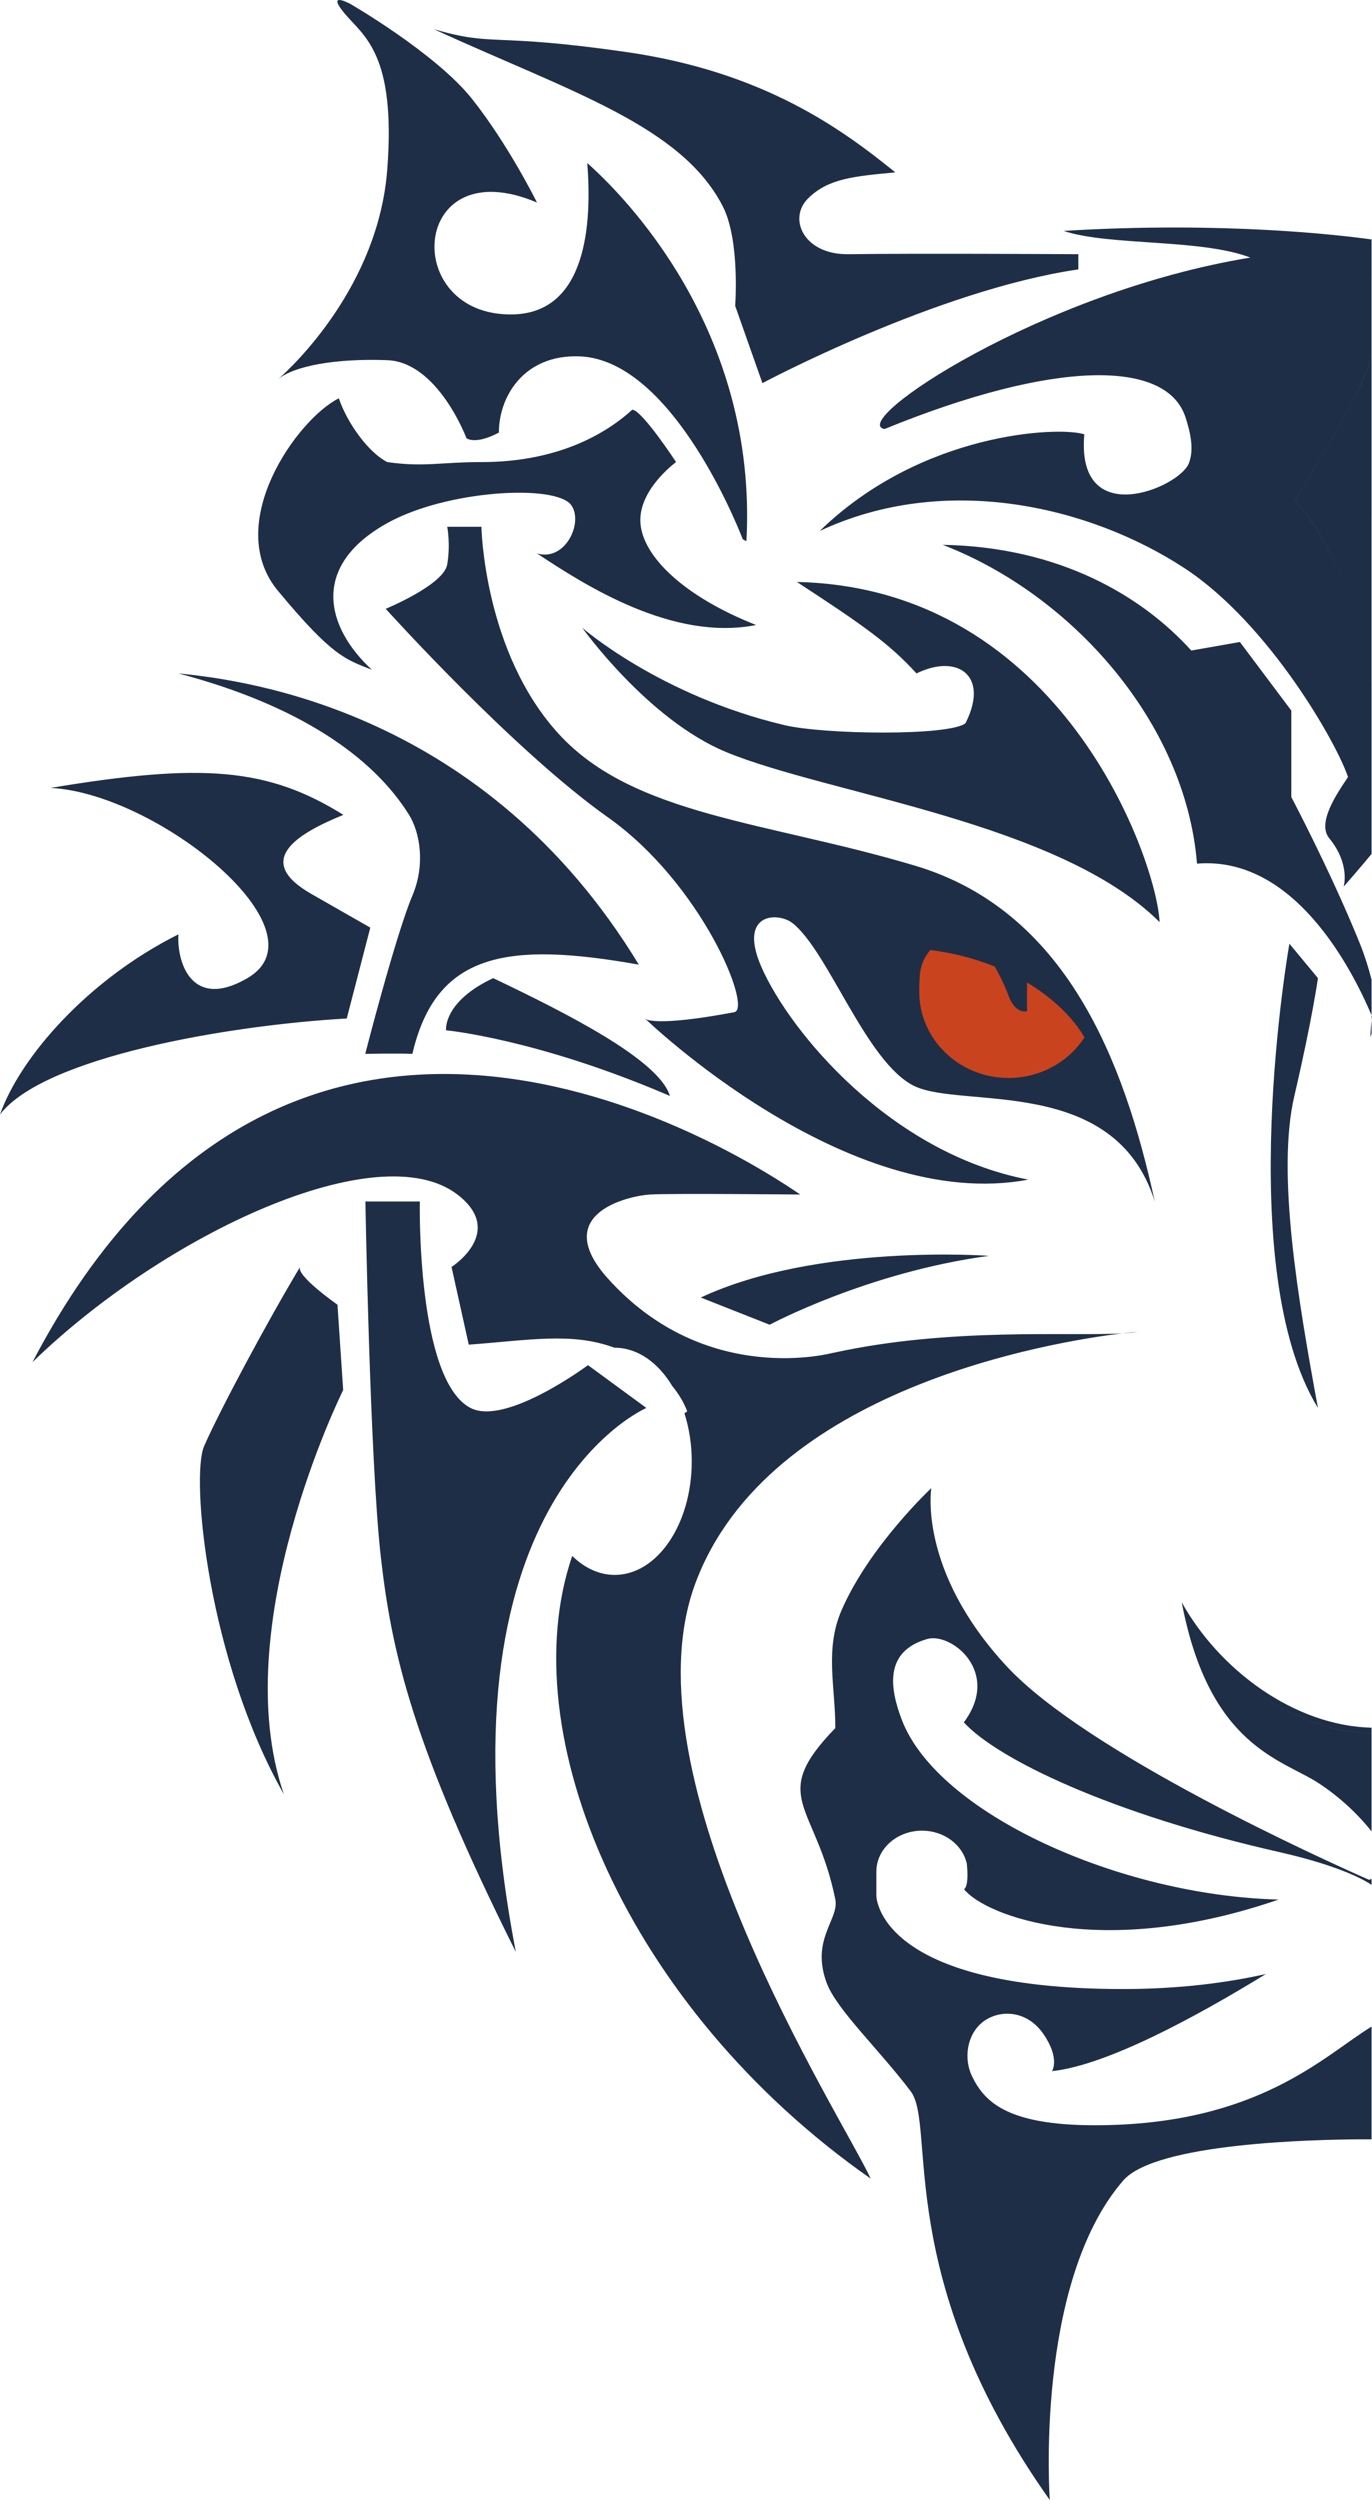 <svg version="1.1" id="图层_1" x="0px" y="0px" width="97.102px" height="176.922px" viewBox="0 0 97.102 176.922" enable-background="new 0 0 97.102 176.922" xml:space="preserve" xmlns="http://www.w3.org/2000/svg" xmlns:xlink="http://www.w3.org/1999/xlink" xmlns:xml="http://www.w3.org/XML/1998/namespace">
  <path fill="#1E2E46" d="M80.5,94.246c-0.289,0.05-0.65,0.086-1.066,0.111C80.115,94.275,80.5,94.246,80.5,94.246z M49.598,91.824
	c4.875,1.925,4.875,1.925,4.875,1.925s6.928-3.72,15.523-4.876C69.996,88.873,57.811,87.977,49.598,91.824z M68.813,146.973
	c-0.645-1.3-0.375-3.031,0.771-3.904c1.105-0.84,3.055-0.883,4.268,0.881c1.191,1.732,0.604,2.621,0.604,2.621
	c3.873-0.416,10.15-3.815,15.135-6.873c-2.703,0.604-6.063,1.062-10.102,1.062c-17.465,0.003-17.465-6.604-17.465-6.604
	s0-1.143,0-1.705c0-1.6,1.447-2.898,3.232-2.898c1.568,0,2.873,1.004,3.168,2.333c0,0,0.189,1.556-0.195,1.812
	c1.514,1.89,9.75,5.043,22.264,0.729c-11.221-0.278-24.123-6.079-26.664-12.709c-0.91-2.374-1.186-4.875,1.795-5.729
	c1.699-0.487,5.254,2.339,2.59,5.898c2.34,2.563,10.309,6.461,22.375,9.192c4.432,1.005,6.156,2.082,6.482,2.31v-0.426
	c-0.057,0.021-0.117,0.049-0.172,0.071c-3.223-1.425-19.959-8.982-25.648-15.109c-6.309-6.794-5.338-12.614-5.338-12.614
	s-4.355,4.067-6.34,8.614c-1.217,2.784-0.451,5.417-0.453,8.367c-4.787,4.935-1.381,5.319,0,12.128
	c0.285,1.411-1.762,2.82-0.613,5.906c0.701,1.889,3.689,4.683,5.951,7.677c1.828,2.422-1.316,13.166,9.84,28.921
	c0,0-1.109-15.338,5.199-22.615c2.303-2.656,13.467-2.901,16.928-2.914c0.01,0,0.021,0,0.035,0c0.082,0,0.152,0,0.225,0
	c0.063,0,0.123,0,0.189,0s0.137,0,0.191,0.002c0.002,0,0.002,0,0.006,0v-7.979c-3.352,2.042-8.027,6.982-19.592,6.982
	C71.231,150.398,69.67,148.701,68.813,146.973z M49.217,112.041c5.154-13.833,25.346-17.093,30.217-17.684
	c-3.721,0.229-12.186-0.444-20.449,1.379c0-0.002,0.004-0.008,0.004-0.008s-9.006,2.51-15.974-5.259
	c-4.1-4.573,1.445-5.836,2.968-5.934c1.449-0.093,10.653,0,10.653,0c-3.332-2.28-35.683-23.852-54.341,11.866
	c9.33-9.067,24.537-16.178,30.11-11.842c3.402,2.646-0.444,5.1-0.448,5.1l1.219,5.499c4.279-0.312,7.302-0.899,10.316,0.22
	c0.006,0,0.01-0.001,0.014-0.001c1.623,0,3.076,1.052,4.076,2.714c0.441,0.537,0.805,1.128,1.057,1.788
	c-0.067,0.044-0.133,0.093-0.198,0.138c0.327,1.031,0.517,2.181,0.517,3.397c0,4.438-2.439,8.038-5.45,8.038
	c-1.111,0-2.147-0.495-3.01-1.342c-4.313,12.619,3.89,32.015,21.127,44.068C59.494,149.611,44.093,125.796,49.217,112.041z
	 M45.748,99.639l-4.134-3.029c0,0-5.808,4.322-8.31,3.029c-3.842-1.988-3.592-14.611-3.592-14.611h-3.851
	c0,0,0.316,18.238,1.084,25.087c0.771,6.845,2.251,13.399,9.564,28.024C30.354,106.191,45.748,99.639,45.748,99.639z M23.885,92.333
	c0,0-3.002-2.101-2.639-2.688c-2.311,3.849-5.684,10.148-6.801,12.699c-0.954,2.182,0.259,15.141,5.646,24.633
	c-4.107-11.932,4.197-28.606,4.197-28.606L23.885,92.333z M64.795,61.272c-10.467-3.137-19.921-3.52-25.244-9.325
	c-5.322-5.805-5.479-14.668-5.479-14.668h-2.419c0,0,0.242,1.209,0,2.661c-0.24,1.451-4.354,3.144-4.354,3.144
	s9.009,10.003,15.724,14.755c6.653,4.71,10.227,13.526,8.95,13.79c-5.653,1.069-6.29,0.48-6.29,0.48S59.957,85.898,72.778,83.48
	c-9.762-1.871-16.85-10.438-18.869-14.999c-1.73-3.907,1.164-3.962,2.193-3.145c2.537,2.021,5.199,9.836,8.584,11.509
	c3.387,1.67,14.215-0.841,17.041,8.182C79.551,75.014,75.408,64.455,64.795,61.272z M28.95,57.664
	c0.754,1.215,1.182,3.488,0.236,5.718c-1.184,2.8-3.336,11.197-3.336,11.197s2.174-0.044,3.336,0
	c1.668-7.147,6.672-7.98,16.026-6.313c-10.871-17.913-27.7-20.131-32.584-20.609C21.208,49.92,26.423,53.599,28.95,57.664z
	 M31.569,72.912c0,0,6.435,0.597,15.845,4.646c-0.77-2.549-7.268-5.836-12.51-8.337C31.33,70.902,31.569,72.912,31.569,72.912z
	 M26.208,65.646c0,0,0,0-4.17-2.382c-4.168-2.383-0.952-4.287,2.265-5.598c-5.36-3.339-10.005-3.694-20.729-1.906
	c7.508,0.357,19.655,10.125,13.938,13.461c-3.919,2.285-5.004-1.074-4.884-3.099C6.196,69.339,1.43,74.818,0.001,78.869
	c3.096-4.051,16.082-6.313,24.54-6.792L26.208,65.646z M62.6,30.363c11.994-4.9,19.969-4.961,21.305-0.824
	c0.338,1.041,0.625,2.271,0.232,3.255c-0.699,1.744-7.998,4.783-7.395-2.058c-1.797-0.581-11.535-0.166-18.727,6.841
	c8.854-4.155,19.072-1.779,25.805,2.623c5.973,3.907,10.797,12.399,11.584,14.792c-0.801,1.187-2.211,3.252-1.328,4.33
	c1.506,1.834,1.02,3.425,1.02,3.425s1.355-1.546,1.975-2.317V48.193c0,0-0.002,0-0.002-0.001v-11.72c0,0,0.002-0.001,0.002-0.002
	V25.148c-0.168,0.611-0.402,1.309-0.76,2.081c-1.121,2.425-4.705,8.292-4.705,8.292s1.268,0.607,3.49,5.663c0,0,0,0,0,0.001
	c-2.225-5.056-3.492-5.664-3.492-5.664s3.586-5.868,4.705-8.292c0.357-0.772,0.592-1.47,0.76-2.081v-5.375c0.002,0,0.002,0,0.002,0
	v-2.828c-2.148-0.3-10.467-1.299-21.795-0.604c3.236,1.078,9.709,0.539,13.215,1.887C73.658,20.655,59.981,29.859,62.6,30.363z
	 M56.401,41.185c4.65,3.035,6.563,4.375,8.461,6.473c2.156-1.052,3.924-0.463,4.053,1.237c0.043,0.581-0.104,1.336-0.586,2.29
	c-1.18,0.914-10.002,0.797-12.816,0.13c-8.829-2.092-14.308-6.892-14.308-6.892s4.63,6.5,10.187,8.798
	c7.219,2.986,23.574,4.955,30.676,12.034C81.887,61.008,75.211,41.592,56.401,41.185z M97.071,69.335
	c-0.201-0.795-0.465-1.656-0.824-2.554c-2.029-5.029-4.855-10.375-4.855-10.375v-6.119l-3.641-4.854l-3.438,0.605
	c-3.473-3.842-9.305-7.337-17.596-7.482c9.1,3.496,17.191,12.541,18,22.563c6.813-0.562,10.906,7.314,12.354,10.729V69.335z
	 M93.276,69.221l-2.021-2.438c0,0-4.045,22.945,2.021,32.855c-1.414-7.686-2.938-16.652-1.67-22.08
	C92.873,72.132,93.276,69.221,93.276,69.221z M51.149,14.591c1.236,2.395,0.883,7.057,0.883,7.057l1.928,5.466
	c0,0,12.309-6.575,22.359-8.05c0-0.358,0-1.074,0-1.074s-11.598-0.07-16.266,0c-3.158,0.047-4.305-2.505-2.873-3.936
	c1.43-1.432,3.291-1.582,6.186-1.854C59.608,9.158,54.08,5.081,44.3,3.678c-9.664-1.387-9.211-0.345-13.595-1.61
	C40.444,6.521,48.211,8.898,51.149,14.591z M27.41,25.489c3.585,0.134,5.606,5.527,5.606,5.527s0.63,0.486,2.292-0.404
	c0-2.562,1.781-5.529,5.691-5.394c6.775,0.234,11.569,12.945,11.569,12.945s0,0,0.26,0.135c0.816-15.07-8.81-24.586-11.266-26.76
	c0.346,4.321-0.056,10.624-5.291,10.713c-7.975,0.136-7.24-11.73,1.733-7.918c0,0-1.99-4.042-4.584-7.318
	c-2.563-3.236-8.631-6.741-8.631-6.741s-1.752-0.944-0.404,0.673c1.349,1.619,3.654,2.832,3.022,11.057
	c-0.631,8.225-6.662,13.907-7.741,14.851C20.748,25.912,23.716,25.349,27.41,25.489z M26.319,47.399
	c-3.279-3.034-4.358-7.349,1.091-10.381c4.213-2.344,11.902-2.768,13.009-1.283c0.897,1.204-0.389,4.027-2.412,3.431
	c3.371,2.235,9.605,6.239,15.507,5.065c-5.125-2.022-8.017-4.852-8.188-7.212c-0.173-2.361,2.522-4.319,2.522-4.319
	s-2.427-3.705-3.102-3.705C43.13,30.478,39.758,32.7,34.095,32.7c-2.966,0-4.072,0.373-6.687,0c-1.29-0.649-2.813-2.702-3.428-4.513
	c-2.966,1.482-8.224,8.899-4.313,13.618C23.578,46.523,24.475,46.655,26.319,47.399z M84.545,115.546c0-0.001,0-0.001,0-0.002
	c3.107,4.198,7.967,7.013,12.525,7.129v-0.407c-5.502-0.138-10.797-4.129-13.434-8.875c1.945,10.252,7.1,11.096,9.709,12.813
	c1.898,1.251,3.146,2.661,3.725,3.398v-0.639v-0.001v-6.287C92.512,122.559,87.653,119.743,84.545,115.546z M97.071,72.195
	c0.01-0.088,0.02-0.18,0.031-0.275c-0.01-0.023-0.021-0.049-0.031-0.07v0.344c-0.078,0.746-0.08,1.197-0.08,1.197
	s0.027-0.082,0.08-0.229V72.195z" class="color c1"/>
  <path fill="#C9431F" d="M71.387,76.288c-3.488,0-6.326-2.729-6.326-6.086c0-1.466,0.064-2.073,0.775-2.971
	c1.678,0.209,3.205,0.623,4.563,1.167c0.188,0.322,0.621,1.099,0.988,2.091c0.488,1.312,1.301,1.073,1.301,1.073v-2.03
	c1.904,1.144,3.295,2.543,4.064,3.883C75.602,75.193,73.567,76.288,71.387,76.288z" class="color c2"/>
</svg>